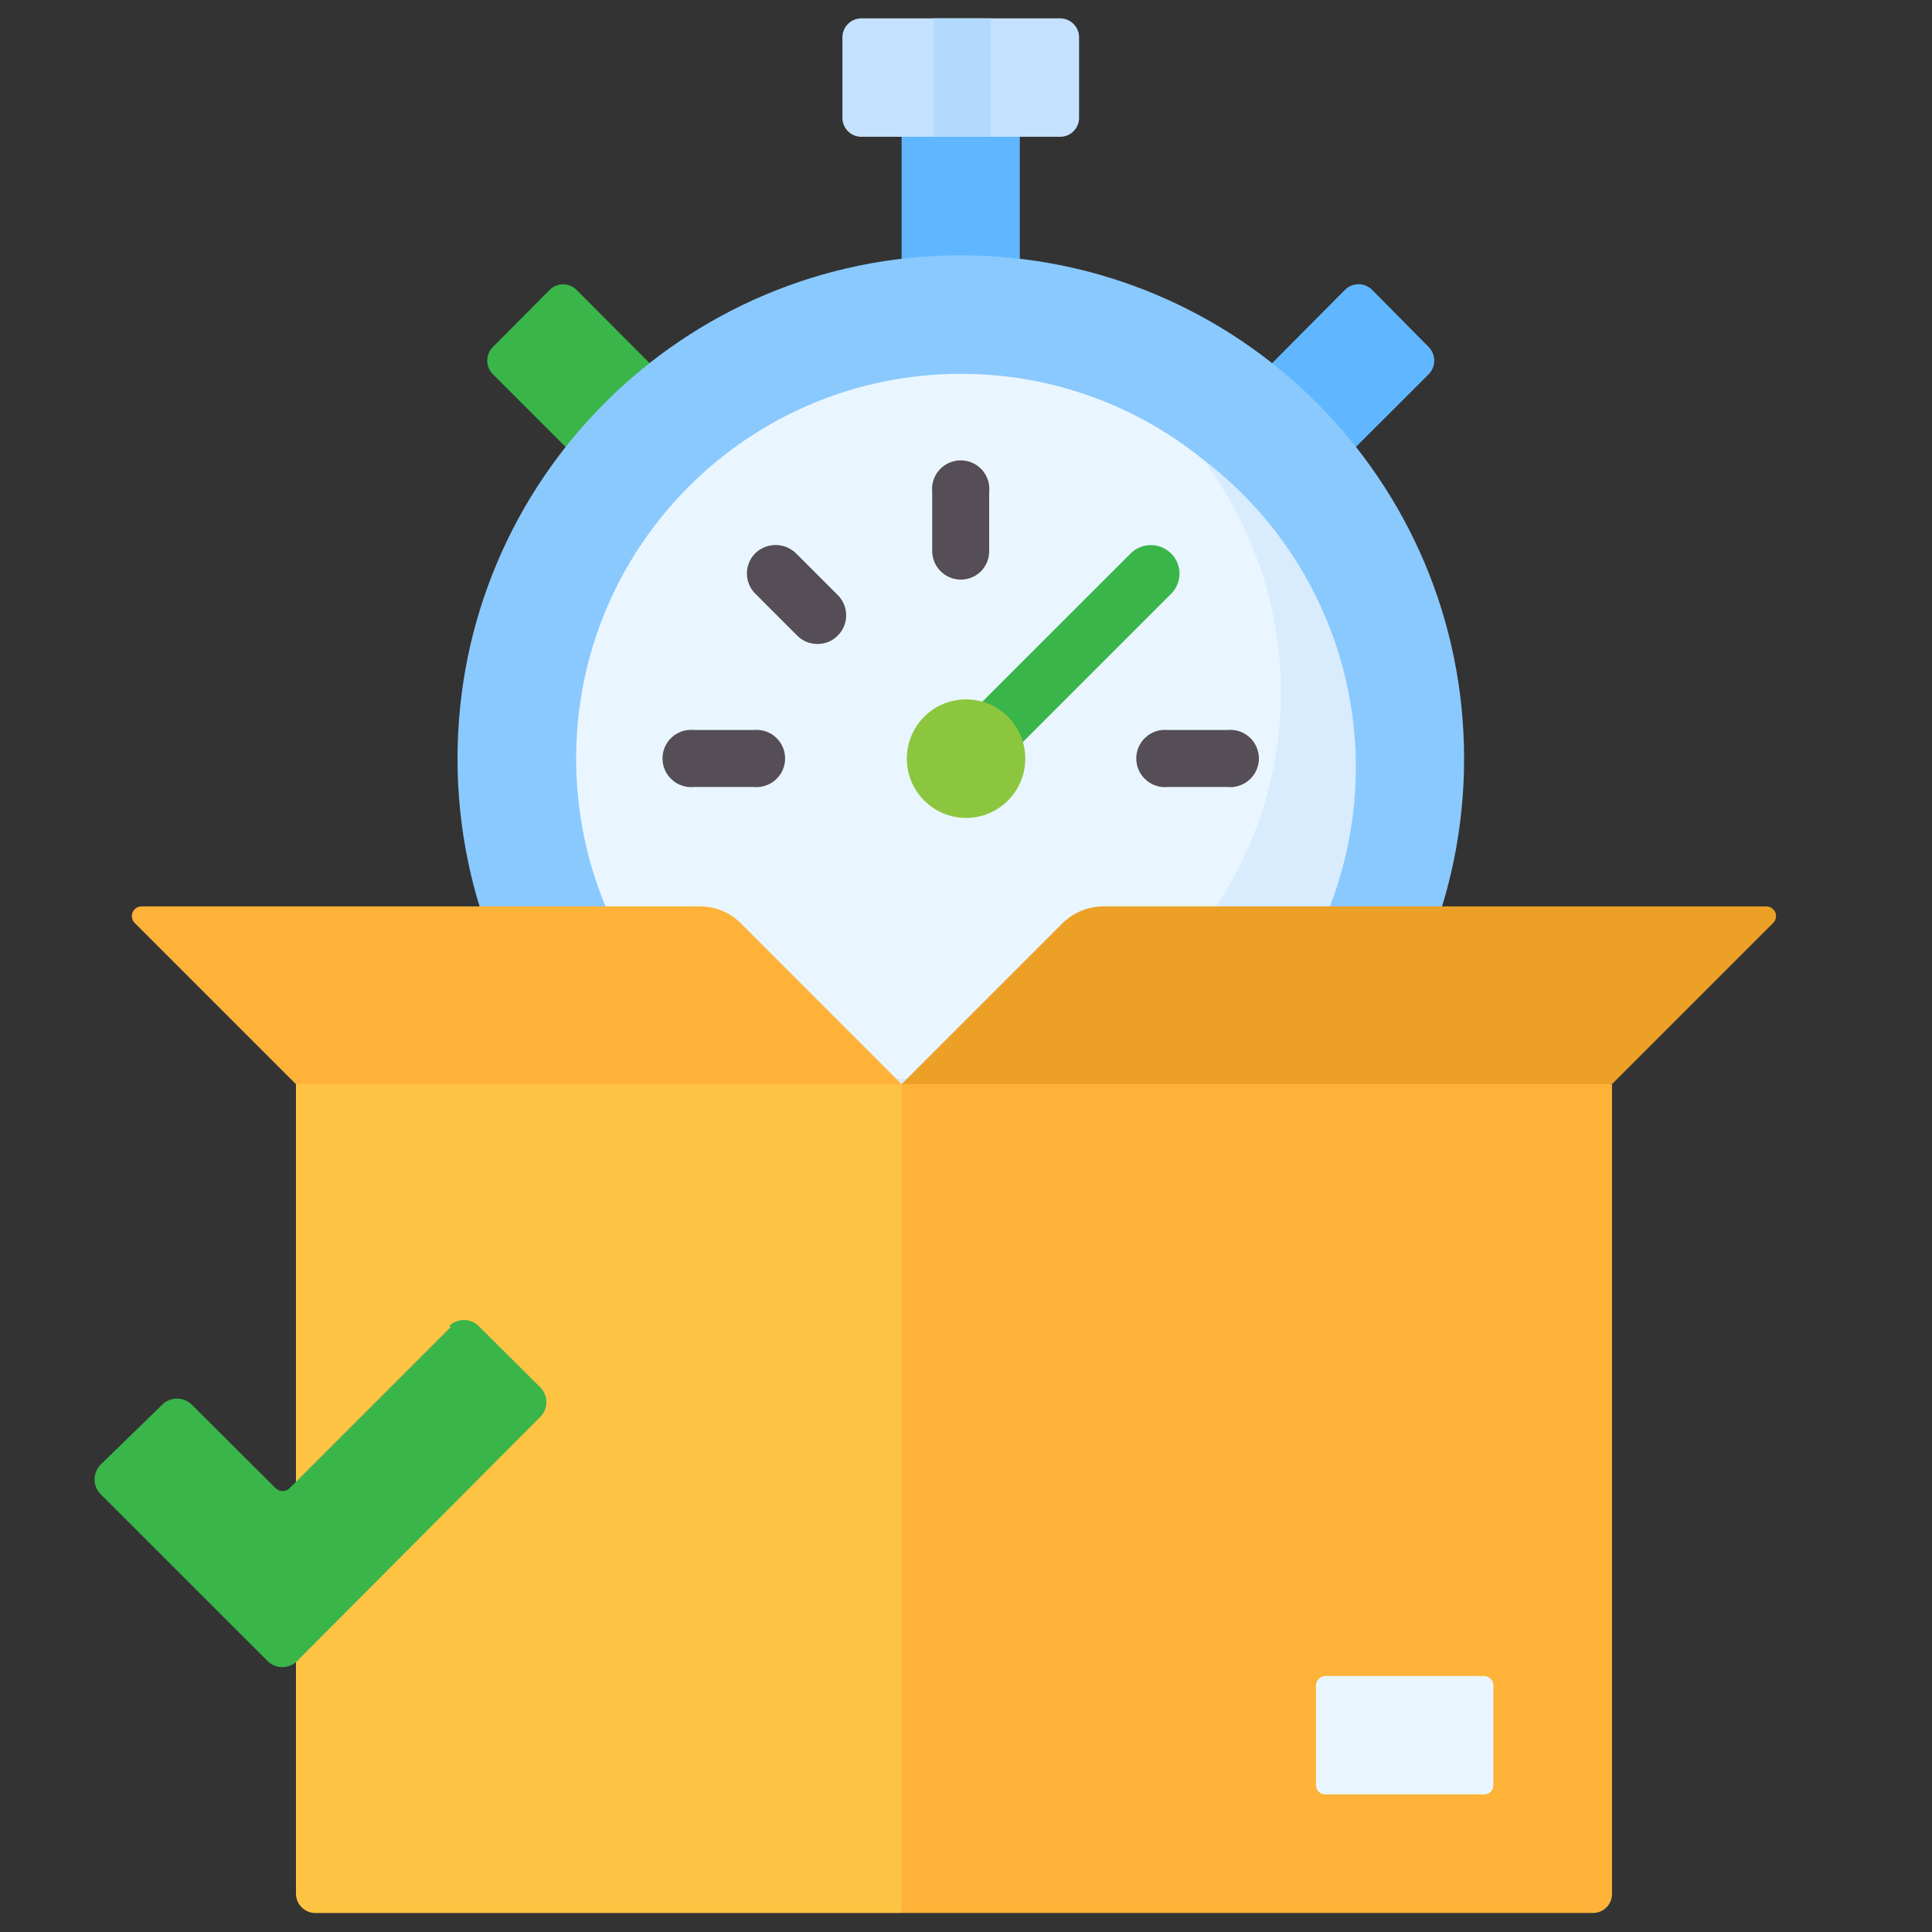 <svg width="32" height="32" viewBox="0 0 32 32" fill="none" xmlns="http://www.w3.org/2000/svg">
<rect x="0" y="0" width="32" height="32" fill="#333333" stroke="none"/>
<path d="M16.891 5.205H14.934V2.266L15.915 1.285L16.891 2.266V5.205Z" fill="#60B7FF"/>
<path d="M11.41 6.667L10.018 8.053L8.162 6.197C8.103 6.138 8.07 6.057 8.07 5.973C8.07 5.89 8.103 5.809 8.162 5.749L9.106 4.8C9.165 4.742 9.244 4.709 9.327 4.709C9.41 4.709 9.49 4.742 9.548 4.8L11.41 6.667Z" fill="#39B54A"/>
<path d="M20.422 6.667L21.808 8.053L23.665 6.197C23.723 6.137 23.756 6.057 23.756 5.973C23.756 5.89 23.723 5.809 23.665 5.749L22.726 4.8C22.666 4.741 22.586 4.708 22.502 4.708C22.418 4.708 22.338 4.741 22.278 4.8L20.422 6.667Z" fill="#60B7FF"/>
<path d="M15.914 20.901C20.518 20.901 24.25 17.169 24.25 12.566C24.25 7.962 20.518 4.229 15.914 4.229C11.31 4.229 7.578 7.962 7.578 12.566C7.578 17.169 11.31 20.901 15.914 20.901Z" fill="#8AC9FE"/>
<path d="M15.916 18.939C19.436 18.939 22.29 16.085 22.29 12.565C22.29 9.045 19.436 6.192 15.916 6.192C12.396 6.192 9.543 9.045 9.543 12.565C9.543 16.085 12.396 18.939 15.916 18.939Z" fill="#EAF6FF"/>
<path d="M19.919 7.605C20.851 8.838 21.306 10.366 21.2 11.907C21.093 13.449 20.433 14.9 19.34 15.993C18.248 17.085 16.797 17.746 15.255 17.852C13.713 17.958 12.185 17.503 10.953 16.571C11.505 17.3 12.207 17.903 13.011 18.338C13.816 18.773 14.704 19.031 15.617 19.094C16.529 19.157 17.445 19.023 18.301 18.703C19.158 18.382 19.936 17.881 20.582 17.235C21.229 16.588 21.73 15.81 22.05 14.953C22.371 14.097 22.505 13.181 22.442 12.269C22.379 11.357 22.121 10.468 21.686 9.664C21.25 8.859 20.648 8.157 19.919 7.605Z" fill="#D8ECFE"/>
<path d="M17.558 2.266H14.268C14.184 2.266 14.104 2.233 14.045 2.174C13.986 2.115 13.953 2.035 13.953 1.952V0.618C13.953 0.535 13.986 0.455 14.045 0.396C14.104 0.337 14.184 0.304 14.268 0.304H17.558C17.642 0.304 17.722 0.337 17.781 0.396C17.84 0.455 17.873 0.535 17.873 0.618V1.952C17.873 2.035 17.84 2.115 17.781 2.174C17.722 2.233 17.642 2.266 17.558 2.266Z" fill="#C4E2FF"/>
<path d="M18.267 15.013H29.259C29.29 15.014 29.321 15.023 29.347 15.041C29.372 15.059 29.393 15.083 29.405 15.112C29.417 15.141 29.42 15.173 29.414 15.204C29.408 15.235 29.393 15.263 29.371 15.285L26.704 17.952L20.8 18.939L14.934 17.957L17.6 15.29C17.78 15.114 18.021 15.014 18.272 15.013H18.267Z" fill="#ECA026"/>
<path d="M11.6 15.013H2.341C2.31 15.014 2.28 15.023 2.254 15.041C2.228 15.059 2.208 15.083 2.196 15.112C2.184 15.141 2.181 15.173 2.187 15.204C2.193 15.235 2.207 15.263 2.229 15.285L4.896 17.952L9.067 18.939L14.933 17.957L12.267 15.29C12.09 15.113 11.85 15.014 11.6 15.013Z" fill="#FEB237"/>
<path d="M26.385 31.685H14.934L13.953 21.866L14.934 17.957H26.7V31.37C26.7 31.454 26.667 31.534 26.608 31.593C26.549 31.652 26.469 31.685 26.385 31.685Z" fill="#FEB237"/>
<path d="M24.581 29.722H21.951C21.91 29.722 21.871 29.706 21.842 29.677C21.813 29.648 21.797 29.609 21.797 29.568V27.92C21.797 27.878 21.813 27.838 21.842 27.808C21.871 27.779 21.91 27.761 21.951 27.76H24.581C24.622 27.761 24.662 27.779 24.691 27.808C24.719 27.838 24.736 27.878 24.735 27.92V29.568C24.735 29.609 24.719 29.648 24.69 29.677C24.661 29.706 24.622 29.722 24.581 29.722Z" fill="#EAF6FF"/>
<path d="M5.217 31.685H14.934V17.957H4.902V31.37C4.904 31.453 4.937 31.533 4.996 31.591C5.055 31.65 5.134 31.684 5.217 31.685Z" fill="#FFC344"/>
<path d="M7.468 21.978L4.801 24.645C4.786 24.661 4.767 24.674 4.747 24.683C4.726 24.692 4.704 24.697 4.681 24.697C4.659 24.697 4.637 24.692 4.616 24.683C4.596 24.674 4.577 24.661 4.561 24.645L3.175 23.264C3.11 23.2 3.023 23.165 2.932 23.165C2.841 23.165 2.754 23.2 2.689 23.264L1.665 24.261C1.602 24.326 1.566 24.413 1.566 24.504C1.566 24.595 1.602 24.682 1.665 24.746L4.434 27.514C4.498 27.578 4.585 27.613 4.676 27.613C4.767 27.613 4.854 27.578 4.919 27.514L8.951 23.466C9.014 23.402 9.05 23.314 9.05 23.224C9.05 23.133 9.014 23.046 8.951 22.981L7.927 21.962C7.862 21.899 7.775 21.863 7.684 21.863C7.593 21.863 7.506 21.899 7.441 21.962L7.468 21.978Z" fill="#39B54A"/>
<path d="M15.465 0.304H16.409V2.266H15.465V0.304Z" fill="#B3DAFE"/>
<path d="M15.915 9.6C15.852 9.6 15.791 9.588 15.733 9.564C15.676 9.54 15.623 9.505 15.579 9.461C15.535 9.417 15.5 9.365 15.476 9.307C15.452 9.249 15.44 9.188 15.44 9.125V8.149C15.433 8.083 15.44 8.016 15.461 7.953C15.481 7.89 15.515 7.831 15.559 7.782C15.604 7.732 15.658 7.693 15.719 7.666C15.78 7.639 15.846 7.625 15.912 7.625C15.979 7.625 16.045 7.639 16.105 7.666C16.166 7.693 16.221 7.732 16.265 7.782C16.31 7.831 16.343 7.89 16.364 7.953C16.384 8.016 16.391 8.083 16.384 8.149V9.131C16.384 9.255 16.335 9.375 16.247 9.463C16.159 9.551 16.039 9.6 15.915 9.6Z" fill="#554E56"/>
<path d="M16.139 12.896C16.076 12.897 16.014 12.885 15.957 12.861C15.899 12.838 15.846 12.802 15.803 12.757C15.759 12.713 15.724 12.662 15.7 12.604C15.676 12.547 15.664 12.486 15.664 12.424C15.664 12.362 15.676 12.3 15.7 12.243C15.724 12.186 15.759 12.134 15.803 12.09L18.726 9.168C18.77 9.124 18.822 9.088 18.88 9.065C18.937 9.041 18.999 9.028 19.062 9.028C19.124 9.028 19.186 9.041 19.244 9.065C19.301 9.088 19.354 9.124 19.398 9.168C19.442 9.211 19.477 9.263 19.5 9.32C19.524 9.378 19.537 9.439 19.537 9.501C19.537 9.563 19.524 9.624 19.5 9.682C19.477 9.739 19.442 9.791 19.398 9.834L16.475 12.757C16.431 12.802 16.379 12.837 16.321 12.861C16.263 12.884 16.201 12.896 16.139 12.896Z" fill="#39B54A"/>
<path d="M20.327 13.035H19.345C19.279 13.042 19.212 13.035 19.149 13.014C19.085 12.994 19.027 12.96 18.978 12.915C18.928 12.871 18.889 12.817 18.861 12.756C18.834 12.695 18.82 12.629 18.82 12.563C18.82 12.496 18.834 12.43 18.861 12.369C18.889 12.309 18.928 12.254 18.978 12.21C19.027 12.165 19.085 12.132 19.149 12.111C19.212 12.091 19.279 12.084 19.345 12.091H20.327C20.393 12.084 20.46 12.091 20.523 12.111C20.586 12.132 20.645 12.165 20.694 12.21C20.744 12.254 20.783 12.309 20.81 12.369C20.837 12.43 20.852 12.496 20.852 12.563C20.852 12.629 20.837 12.695 20.81 12.756C20.783 12.817 20.744 12.871 20.694 12.915C20.645 12.96 20.586 12.994 20.523 13.014C20.46 13.035 20.393 13.042 20.327 13.035Z" fill="#554E56"/>
<path d="M13.54 10.666C13.477 10.667 13.416 10.654 13.358 10.631C13.3 10.607 13.248 10.572 13.204 10.528L12.511 9.834C12.466 9.79 12.431 9.738 12.407 9.68C12.383 9.623 12.371 9.561 12.371 9.498C12.371 9.436 12.383 9.374 12.407 9.317C12.431 9.259 12.466 9.207 12.511 9.162C12.601 9.076 12.721 9.027 12.847 9.027C12.972 9.027 13.092 9.076 13.182 9.162L13.876 9.856C13.942 9.922 13.988 10.007 14.006 10.099C14.024 10.191 14.015 10.287 13.979 10.373C13.943 10.46 13.882 10.534 13.804 10.587C13.726 10.639 13.634 10.667 13.54 10.666Z" fill="#554E56"/>
<path d="M12.479 13.035H11.498C11.431 13.042 11.364 13.035 11.301 13.014C11.238 12.994 11.179 12.96 11.13 12.915C11.08 12.871 11.041 12.817 11.014 12.756C10.987 12.695 10.973 12.629 10.973 12.563C10.973 12.496 10.987 12.43 11.014 12.369C11.041 12.309 11.08 12.254 11.13 12.21C11.179 12.165 11.238 12.132 11.301 12.111C11.364 12.091 11.431 12.084 11.498 12.091H12.479C12.545 12.084 12.612 12.091 12.675 12.111C12.739 12.132 12.797 12.165 12.847 12.21C12.896 12.254 12.936 12.309 12.963 12.369C12.99 12.43 13.004 12.496 13.004 12.563C13.004 12.629 12.99 12.695 12.963 12.756C12.936 12.817 12.896 12.871 12.847 12.915C12.797 12.96 12.739 12.994 12.675 13.014C12.612 13.035 12.545 13.042 12.479 13.035Z" fill="#554E56"/>
<path d="M16.001 13.547C16.543 13.547 16.982 13.107 16.982 12.565C16.982 12.023 16.543 11.584 16.001 11.584C15.459 11.584 15.02 12.023 15.02 12.565C15.02 13.107 15.459 13.547 16.001 13.547Z" fill="#8CC63F"/>
</svg>

